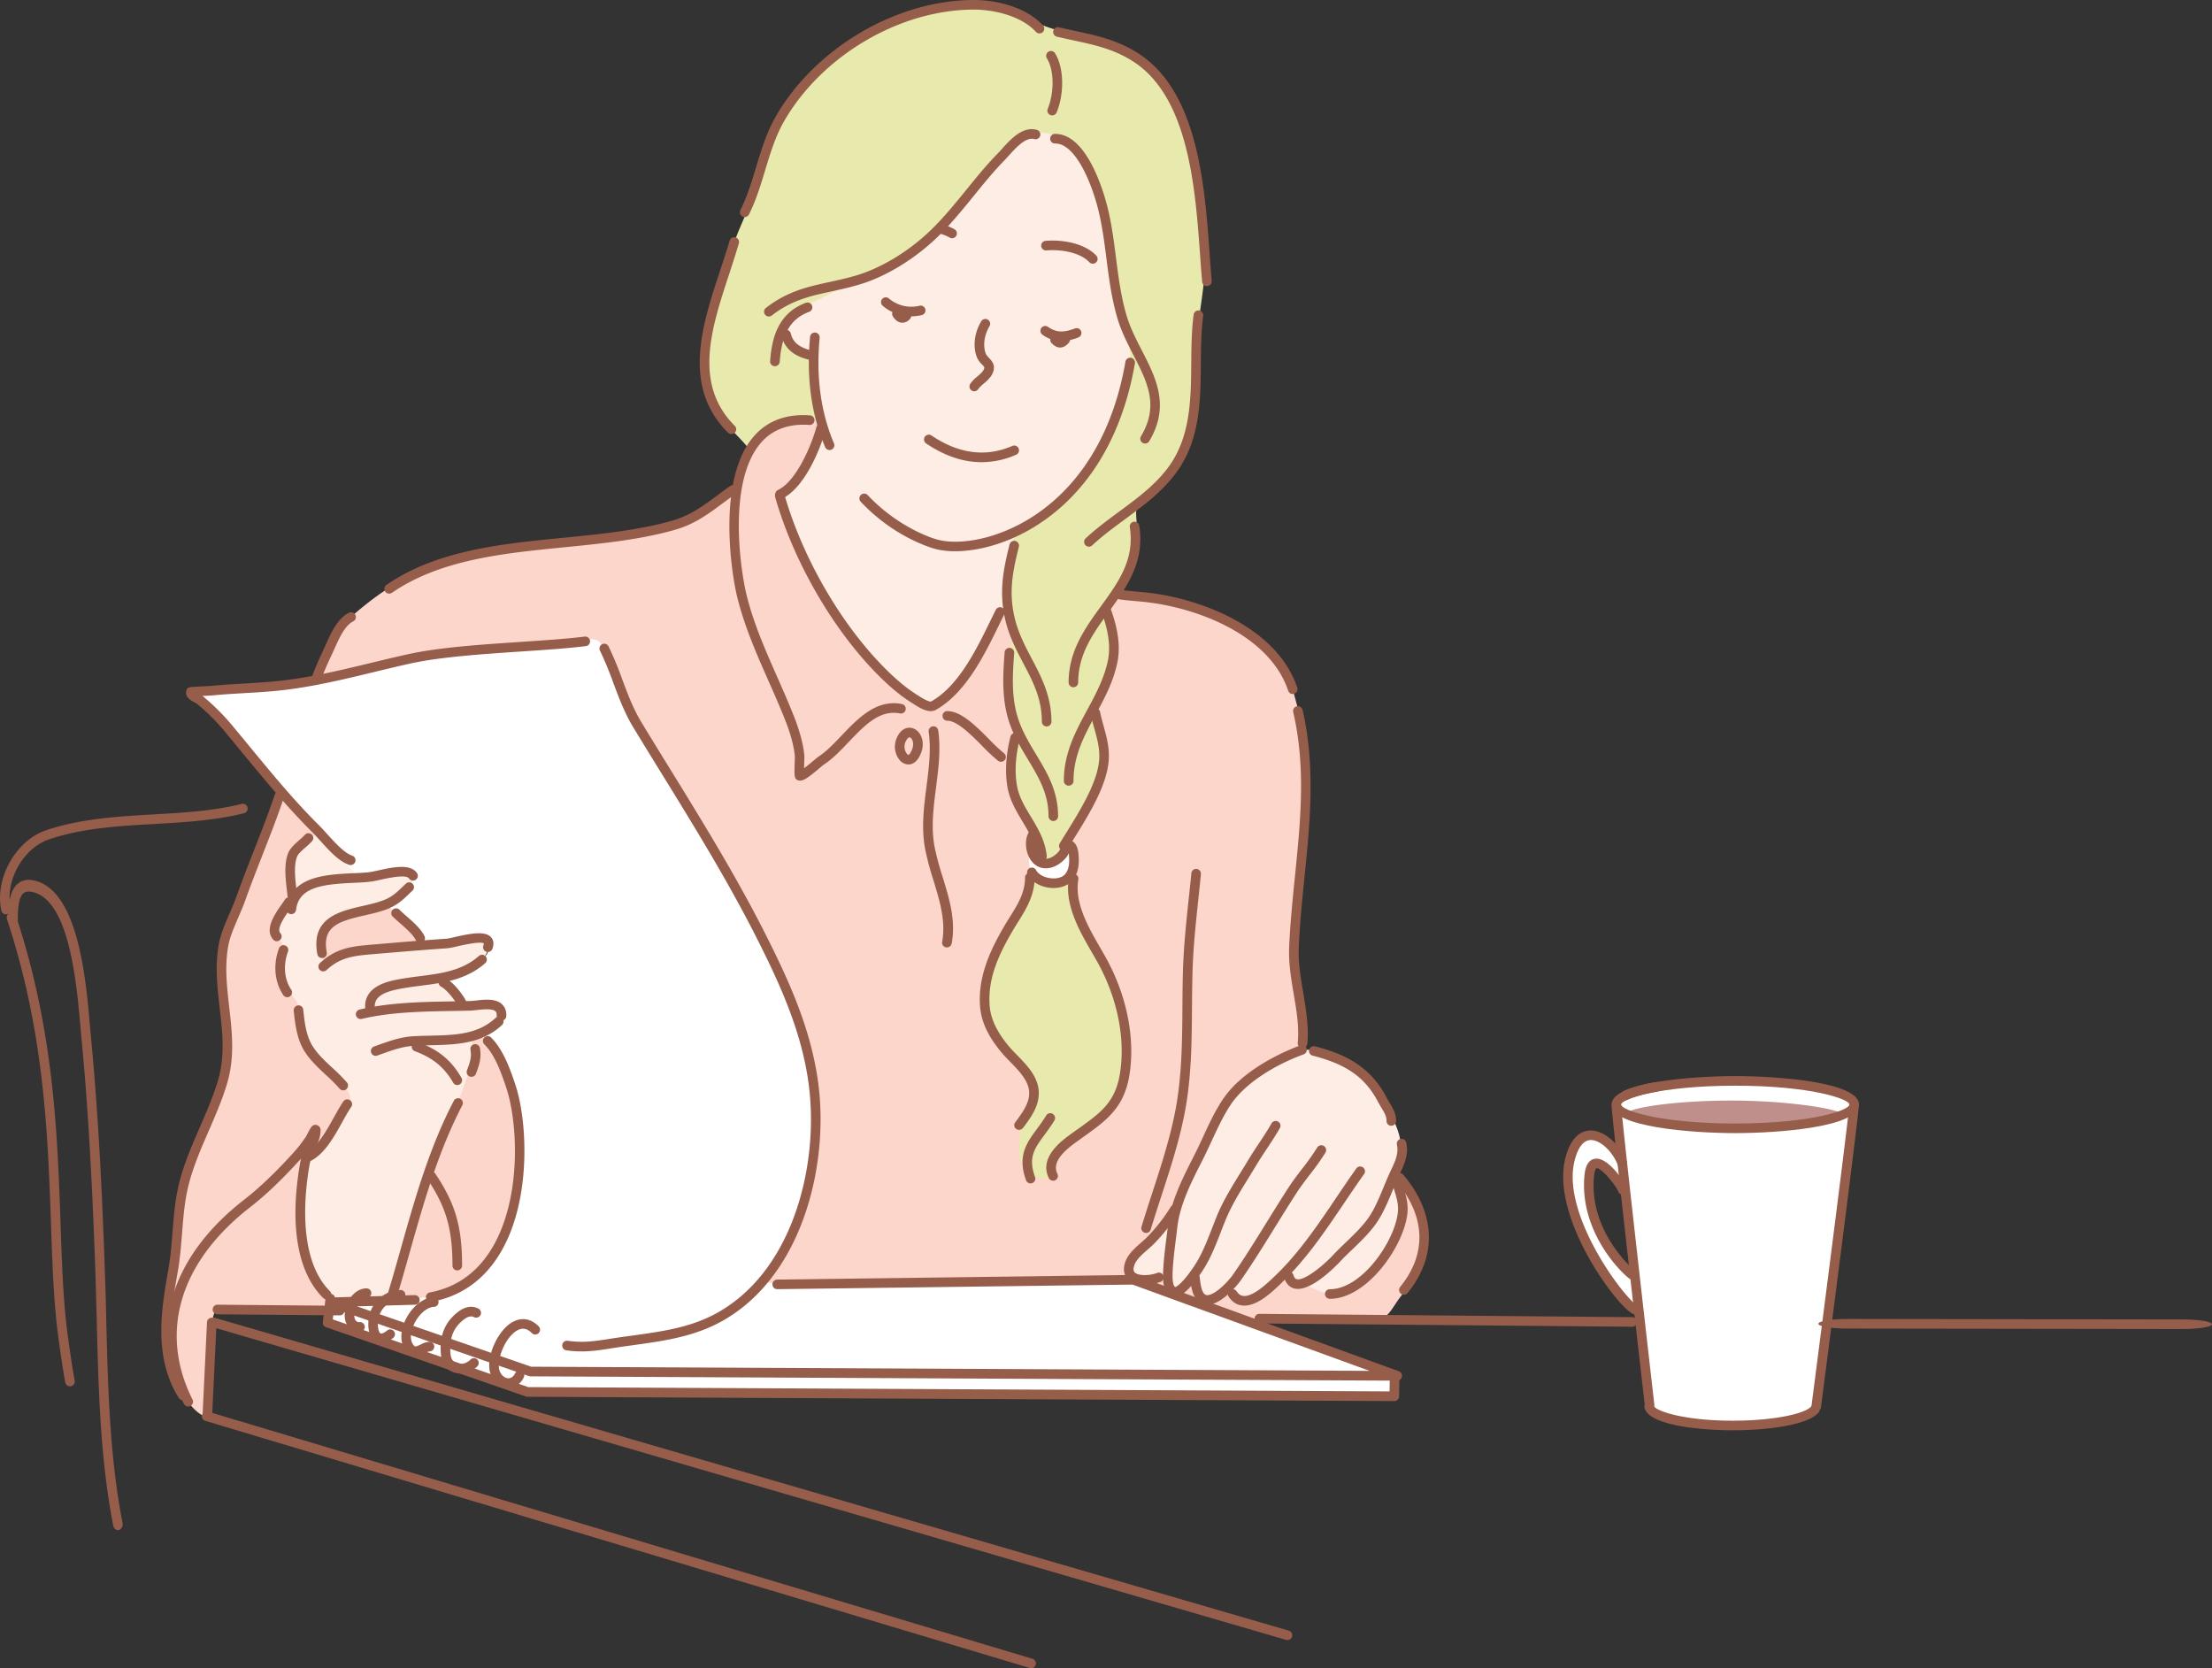 <svg xmlns="http://www.w3.org/2000/svg" viewBox="0 0 1597.22 1204.43"><rect x="0" y="0" width="1597.22" height="1204.43" fill="#333333" stroke="none"/><defs><style>.cls-1{fill:#feede5;}.cls-1,.cls-2,.cls-3,.cls-4,.cls-5{fill-rule:evenodd;}.cls-2{fill:#e7eaac;}.cls-3{fill:#fff;}.cls-4{fill:#fcd5cb;}.cls-5{fill:#bf8f8b;}.cls-6{fill:#965d4b;}</style></defs><title>Asset 2</title><g id="Layer_2" data-name="Layer 2"><g id="_Layer_" data-name="&lt;Layer&gt;"><path class="cls-1" d="M562.5,235.27c0-82.08,129.35-153.4,182.44-153.4s77.25,86.39,77.25,168.46c0,38-27.38,95.88-66.26,150.61-40.18,56.56-57.25,113.45-85.76,113.45-33.87,0-91.61-69.76-112.14-149.14-6.13-23.71,20.91-33.25,23.76-57.38C584.36,286.14,562.5,249.35,562.5,235.27Z"/><path class="cls-1" d="M238.53,938.15c-9.6-8.67-14.35-19.76-17.65-31s-5.87-20-4.46-34.59,1.64-30.13,4.93-35.54,11.53-10.13,14.6-15.54,9.64-14.11,12.47-21.65,3.06-11.51-3.06-18.59-17.65-16.48-21.88-22.12-5.5-15.35-7.16-22.49-6-14.43-9.27-20.6a37,37,0,0,1-4.58-19.87c.46-7.31.24-13.72-1.83-19s-2.88-9.14.06-13.68,8.72-9.44,8.72-15-.88-11.81-.47-20,1.26-12.54,6.24-17.61,10.46-13.13,13.77-10,16.63,15.68,19.73,18.67,10,13.95,17.31,12.52a167,167,0,0,1,21.64-2.93c5.77-.25,12.3,1.29,10.1,6.48a26.81,26.81,0,0,1-10,12.26c-4.33,2.78-12.56,7.42-20.08,8.88s-17.06,3.43-22.06,5.72S235,666.93,234,673s-1.85,10.83-.54,15.74,3.52,3.88,10.14,1.13,16.32-3.58,25.15-4.86,25.37-2.65,31.16-2.9,19.33-.94,26.06-1.91,14.22-1.85,19.49-2.28,8.56,1.69,7.09,6.9-4.24,9.7-11.16,13-16.88,7.74-20,8.29.35,4.25,3.32,7.2,4.11,11,9.09,11.37,18.17,0,21.43,0,7.43,1.81,6.87,6.65-3.74,8.33-8.79,11.37-11.79,7.21-11,11.12,3.25,4.53.18,13.36-7.83,23.94-14,34-20.35,47-23.67,59-13.11,46.45-15.72,56-2.16,18.74-7.35,21.5S243.23,942.4,238.53,938.15Z"/><path class="cls-1" d="M939.39,758.36c5.33-1.24,10.44.21,17.4,2.25s16.56,5.33,24.12,12.07,14.34,13.91,18.41,22.3,10.22,18.41,11.67,27.82,2.66,8.18-.41,16.35-1,13.91.2,19.84,5.53,11.26,1.43,21.28-14.52,30.28-20.65,37-21.69,17.19-29.66,17.6-20.66-2.46-25.57-5.74-4.3-13.49-9.61-9.19-10.85,13.3-17.59,16.76-13.92,4.3-16.79.61-3.67-7.56-9.19-3.89-11,7-14.74,3.28-5.12-9.09-5.83-12.17-5.46,1.68-8.25,4.61-7.14,4.47-9.09.55-3.5-8.81-6.3-7.54-13.71,3.07-16.79,1.82-7.84-3.36-7.12-8.11,4.05-10.08,8.81-14.41,15.53-12.73,18.32-18.61S852.52,863.41,855,857.4s13.72-27.54,18.07-37.49,10.63-22.66,17.18-30.36S905.53,775.7,916,769.7,934.09,759.59,939.39,758.36Z"/><path class="cls-2" d="M539.32,322.19c-13.19-15.64-29.52-24.62-31.51-58.59-1.35-23.27,8.56-41.72,15.67-68.62,7.41-27.94,19.61-45.73,25.3-69.8,7.45-31.42,16.36-46.1,30.66-63S619,26.19,642.56,16,696.3,1,713.17,3.58s31.33,13.23,51,18.37,56.58,13.41,69.36,29.77,24.5,38.67,28.59,63.19c2.3,13.8,8.42,46.64,8.32,71-.06,19-5.39,44-5.83,55.43-.6,14.75.25,36.86-2.48,55.55-2.08,14.35-6.2,27.1-11.32,35.55-8.42,13.92-16.42,20.2-28.12,30.77-4.94,4.46-.15,16-2.33,24.4-1.95,7.52-2.2,15.69-5.21,22.12-4.71,10.13-12.37,18.19-14.93,29.48-1.22,5.48,4.71,22.51,4,35.44-1,17.38-14.06,28-13.1,39.46,1.09,13.18,11.6,29,3.82,47.58-11.11,26.52-26.69,41.47-22.42,49.52,5,9.41,3.59,13.57,1.88,19.47-2.58,8.92.78,21.38,4,30.86,2.39,7,18.25,32.46,21.9,39.67,7.79,15.31,14.23,40.42,13.17,64-1,22.56-3.56,29.51-22.49,44.83C778.5,820.22,758.63,832.3,760,840.2c2.25,13.08-9.7,17.72-20.43,5-7.87-9.29-5.64-20.5-3.35-29.07,2.35-8.89,9.31-12.71,9.79-25.79s-5.44-16.42-8.82-20.81c-6.42-8.4-19.51-12-25.4-36.11-3.89-16-.47-26.71,5-40.56,6.45-16.34,20.91-37.3,23.65-43.81,5.07-12,6.7-19.08,7.36-29.42.73-11.32-5.72-26.48-11-35.61-6.84-11.93-9.21-28.85-7.36-39.09s6.26-14,5-17.16c-4.74-11.79-6-18.11-7-27.62-1.63-15.47,1.47-30.61,1-49.38-.26-8.87-2.89-15.85-2.23-24.55,2-27.1,4.08-38.19,10.22-43.3s15.58-4,37.43-29.09c24.18-27.74,37.75-62.22,41.32-84.2S812.14,246.2,807,217s-7.86-55.81-11.9-71.52S786.53,118.9,780,110.26c-8.56-11.31-29-19.44-41.43-11-22,14.83-20.89,20.73-41.84,44.25s-40.67,46-65.77,54.82c-24.95,8.72-32.49,15-42.37,19s-19.85,14.07-23,18.46c-2.86,4.05,1.5,9.49,6.62,13.52,10.7,8.4,15.8.45,15.3,16.81s9.63,37.48,2.13,36.71-18.19-.11-30.55,5.17C549.19,312.15,542.4,325.82,539.32,322.19Z"/><path class="cls-3" d="M743.67,631.94c-1.91-2.32-3.21-4.38-3.21-12.23s1-14.57,3.65-16.61,3.65,2.48,4.52,5.38,1.73,13,4.65,13.57,6.11,1.88,10.93-2.34,6.56-11.51,8.3-8.31,3.21,10.05,2.63,14.12,0,8.47-5,10.22a25.35,25.35,0,0,1-15.44.28C749.21,634.56,745.56,634.28,743.67,631.94Z"/><path class="cls-4" d="M148,1022.85c-9-4.1-16.65-14.7-21.64-31.35s-7.21-27.44-6.08-43,5.53-32.15,5.8-42.43a276.56,276.56,0,0,1,2.79-34.39c2-13,4.43-21.36,8.88-33.56s13.84-33,18.25-44.7,7.37-16.94,7.4-28,1.22-20.42-1.1-35.49A178.83,178.83,0,0,1,160,692.7c.55-9.89,1.05-13.36,5.66-25s14.71-38.5,20-51.62,10.81-27.92,13.69-36.42,3.28-8.52,7.16-3.23,14.1,14.05,18.64,19.89,5.49,5.34-.87,8.31S209.56,615.37,209.55,622s1.35,17.59,1,23.45-4.35,10-8,16.18-5.83,11.39-2.25,15.5,5.29,5.15,4,11.1-2.8,13.93-.45,19.95S214,721,215.22,725.68s1.57,13.33,3.21,20.44,6.83,15.9,12.13,21.26,14.55,10,17.62,15.34,6.68,9.67,3.52,14.77-7.62,14.42-15.84,25.24-12.7,7-14.44,13.93-4.75,33.71-4.11,41.93,1.08,28.76,6.05,37.62,13.19,16.66,15.35,22.06,2.17,7.12-3.66,7.57-69.19-1.09-75.24-.23-6.06,3.25-6.72,14S150.55,1024,148,1022.85Z"/><path class="cls-4" d="M282.53,935.86c3.42-8.18,15-53,19.33-66s10.71-34.12,16.17-45.72,8.19-18.66,11.82-26.63,5.46-15,9.1-24.12,2.12-20.89,1.45-23.52,4-2.48,6.47-3.82,3.12.29,5.88,4,13.48,22,16.09,32.87,5.8,24.47,6.08,37.83-.24,35.22-4.06,47.46-7.41,28.08-13.56,36.29S342.53,922.15,335,926.67a85.05,85.05,0,0,1-21.28,9.13c-6.86,1.91-18.44,2.6-22.7,2.42S279.11,944,282.53,935.86Z"/><path class="cls-4" d="M233.22,692.52a34.7,34.7,0,0,1-1.25-13.3c.63-5.88,1.76-9.64,6.9-13.66s13.55-5.79,20.45-8.17,18.69-7.14,21.58-4.87a92.25,92.25,0,0,1,11.54,10.91c4.39,4.87,11,12.9,12.67,16.67s-1.88,2-9.28,2.63S271,685,262.2,686s-18.06,3-21.7,6.15S234,695.15,233.22,692.52Z"/><path class="cls-4" d="M229.32,487.61c3.06-6.56,8.52-23.95,14.32-32s27.49-25.5,38.07-31.58,21.8-12,35.26-16.55,32-9.34,47-11.11,55.4-4.08,70.28-6.95,40.46-5.72,49.59-9.16,11.64-4.12,21.79-10.55,15.91-8.66,20.25-13.8,6.88-9.41,8.6-15.26,6.62-16.71,11-22.44,7.44-9.8,18.14-12.56a86.77,86.77,0,0,1,21.84-3c5.57-.24,8.92,2.38,7.11,7.07s-7.41,21.22-12,28.1-11,15.35-14.47,17.39-3.34,4.23-.8,11.29,12,31.66,15.91,39.55,23.14,39.58,28.92,47.33,22.3,28.47,28.18,34,18.54,16.61,26.05,19.79,13.56,1.11,19.24-4.82a152.79,152.79,0,0,0,17.14-21.13c5.52-8.33,14.75-26.6,18.58-33.83s6.78-12,7.39-7.2,4.77,15.5,4.53,19.2-2.19,11-2.85,17.56-2.21,15.74-.41,25.92,4,20,5.71,24.56-2.14,4.83-2.92,11.76-2.72,18.65-1.14,26.52S736,583.19,739,588s7.12,11.26,7,15.72-2.95,5.43-3,10.6-.14,11.81,1.54,15,1.06,4.66-1.54,11.66-13.51,27.65-17.4,34.15-11.72,23.43-12.37,29.29-4.7,17.08-2,27.29a63.2,63.2,0,0,0,14.93,26.77c6.55,6.74,12,11.29,16,17.12s6.34,12.14,3.58,18.79-5.52,13.88-7.51,17.86-3.62,20.17-1.14,25.56,1.62,7,7.93,10.4,11.34,3.34,13,1.05-.84-7.1,1.72-11.45,10.76-12.45,16.18-16.71,19.77-12.9,24.62-19.2A60.11,60.11,0,0,0,812,777.62c2-9.85,2.73-24.89.75-35.3s-3.6-19.59-7.71-28.19-17-31.46-21.12-40.67-8.58-16.2-9.24-26-.17-11.23-.06-19.43.32-14.41-1.83-17.33-1.5-4.23,1.08-8.89,9.56-12.67,13.39-21.92,9.84-17.11,9.66-27.18-2.63-20.5-4.14-27.45-3.11-11.17-2-15.29,9.32-17.38,10.65-24.31,3.62-11.27,2.77-19a136.36,136.36,0,0,0-3.66-19.34c-1.62-6.55,0-11.43,3.45-15.93s1.68-1.3,8.39-1.68,20.3,1,37.46,5.9,37.57,11,47.46,18.14,29.91,28.35,32.29,32.76,6.24,20.62,8.37,27.72,4.89,28.26,5.49,42.5-1.24,42-2.23,55.45-5.27,53-5.8,57.86-1.88,16.18-.33,26.5,2.59,17.71,3.94,28.83,2.41,21.83,1.81,27.17-2.44,5.1-7.86,7.37-22.87,11.78-28.47,16-18.61,17.12-21.81,22.42-10.6,24.13-16.59,35.53-11.35,25.91-16,34.94-4.86,9.73-11.67,17.25-12.32,12.2-16.72,17.09-8.3,8.08-7,12.78,2,7.45,8,7.42,11.39.77,14.88-.83,4.36-1.62,4.92,2,1.51,7.39,5,7.31,6.21-1.26,9.82-5,4.45-2.23,5.55,1.19,1.19,8.74,5.46,8.88,8.57,2.18,12.72-1.73,6.47-4.51,8.18-1.91,4.25,6.59,8.08,6.31,6.73-.57,14-6.5,12.59-11.08,15.13-13.3,2.07-.38,4.2,2.78,5.13,3.72,10.88,5.1,12.49,6.44,17.68,5.85,11.93-1.07,17.33-4.24,16.38-14.09,21.48-21.11,14.37-23.34,14.77-30-2-19-4.11-23.16-1.56-7.72,2.56-3.55,12.17,16.14,13.69,21.19,4,13.59,3.59,20.65-2.24,12.95-6.07,22.27-5.68,13.43-11.28,20.84S1002.6,951,996.92,951.9s-79.58-.11-85.1.68-2.54,5.16-14.24.09-54.92-19.45-66.38-23.44-13.06-4.68-20.4-4.72-163,1.57-191.3,2.22-61.36,1-68.45,2-1.25-2.59,6.81-13.47,18-30,21.5-43.61,8.73-37.9,9.15-51,.08-36.29-3-51.32-11.6-42.38-19.33-59.16-29.63-59-39.32-77-29.88-49.57-36-59.73-27.1-42.17-31.93-51.3-11.1-26.17-15.25-36.05S431,462.69,425,462.69s-17.66,2.92-32.85,3.51-47.11,3.42-60.94,4.43a254.46,254.46,0,0,0-40,5.92c-13.18,3.09-30,6.37-39.39,9.19S226.27,494.15,229.32,487.61Z"/><path class="cls-3" d="M239.2,939c5.48.17,63.77-1,70.52-2.68s23-8.57,31-14.08,13.85-11.24,20.88-24.81,12-30.5,12.81-43.89,2.62-36.1-1-52.37-8-28.25-12.1-35.31-11.88-16.35-14.08-18.25.88-1.65,4.58-4.07,11-4.15,9.81-9.83-5.33-9.91-12.51-8.82-11.81,3.69-15.65-1-10.35-13.22-13.7-15.66,2.46-2.51,6.36-3.72,18-6.9,20.56-10.33,6.57-4.71,5.44-9.24-1.85-9.44-8.5-7.9-20.92,4.5-27.1,4.45-10.44,1.37-12.57-2.34-20.64-22.92-23.94-25,2.61-3.26,6.5-5S296.8,639.6,297.4,636s.78-6.12-4.65-6.16S273.84,632,268,632.62s-7.89,1.5-11.95-2.42-16.61-17.69-22.33-24.06-24.42-26.32-32.82-36.35-24.21-29.68-29-35.71S156.42,516,151,511.45s-14.24-11.2-10.44-11.5,18.72-1.83,28.45-2.26,45.09-4.37,56.33-6.08,27.47-7.25,43.46-10.44,33.65-6.75,46.67-8.93,30.55-2.12,46.12-3.81,28.49-1.91,42.23-3.43,16.67-3.33,20.66-3.42,8.82-1.26,13.4,9.71,11.41,33.08,17.08,43.24,24.07,39,30.87,50.28,31.71,52.3,41.56,70.38,23.3,41.2,32.43,60.87,17.34,38.14,20.41,51.14,8.47,35.88,9.13,48.5A226.13,226.13,0,0,1,588,833.92c-1.48,11.47-4.61,28-11.32,43.44s-20,40.69-23.29,45.11,3.78,3.78,8.21,4.11,253.15-4,253.15-4,11.92,4.43,20.42,7.64,162.43,58.24,168.06,61.06,6,17.71-2.58,17.66-277-1.83-296.45-2.34-275.88-.84-279.94-1-38.37,1.47-45.76-.69c-9-2.64-142.7-49-142.7-49S238.08,938.9,239.2,939Z"/><path class="cls-3" d="M1179.22,909.3c-2.3-15.13-4.27-32.94-5.9-48.9,0,0-12.48-20.35-19.82-20.58-5.49-.15-8.06,14.5-4.75,29,.49,2.08,7,28,25.09,47.75,1,1.09,4.09,2.57,5.22,5.69,3.76,10.35,5.19,28.51,0,23.41-9.47-9.29-26.38-32.4-30.39-40.06-16.92-32.48-17.22-54.61-17.28-56.08-1.1-24.18,13.82-30.23,18.6-30.17,6.93.09,20.61,13.33,20.61,13.33-.64-6.57-1.12-11.64-1.45-14.36-1.31-10.73-5.18-17.54-1.13-22,12.17-13.23,59.72-16,83.32-16,16.42,0,71.83,2,84.75,14.16,6.08,5.76,1.78,8.8,1.13,19.73s-8.18,66-12.73,100.58c-3.4,25.95-4.36,41.74-7.31,62.06-3.43,23.67-6.5,40.21-8.58,42.12-9.29,8.49-42.15,10.78-56.26,10.78-20.1,0-58.69-5.71-60.29-14.06C1188.74,998.4,1185,947.56,1179.22,909.3Z"/><path class="cls-5" d="M1175.64,803.48c0-3.25,31.88-8.88,74.47-8.88s79.55,6.52,79.55,9.76-35.19,10.86-77.77,10.86S1175.64,806.72,1175.64,803.48Z"/><path class="cls-6" d="M689.62,398A58.27,58.27,0,0,1,676,396.52c-1.19-.3-29.51-7.56-54.62-34.41a3.47,3.47,0,0,1,5.07-4.73c19,20.29,41.8,30.07,51.22,32.41,15.23,3.78,42.4-.08,68.65-17.2,24.15-15.75,55.28-47.88,66.33-111.43a3.47,3.47,0,1,1,6.84,1.19c-11.5,66-44.07,99.54-69.39,116C728.66,392.38,706.38,398,689.62,398Z"/><path class="cls-6" d="M599,324.93a3.49,3.49,0,0,1-3.19-2.12c-10-23.44-13.64-50.21-10.88-79.58a3.42,3.42,0,0,1,3.76-3.12,3.49,3.49,0,0,1,3.14,3.76c-2.65,28.22.84,53.85,10.35,76.25a3.44,3.44,0,0,1-1.83,4.53A3.37,3.37,0,0,1,599,324.93Z"/><path class="cls-6" d="M585.62,260a2.8,2.8,0,0,1-.82-.11c-7.46-1.77-17.74-5.54-20.57-17.66a3.47,3.47,0,0,1,6.75-1.57c1.53,6.56,6.14,10.29,15.42,12.5a3.47,3.47,0,0,1-.78,6.84Z"/><path class="cls-6" d="M703.48,282.52a3.5,3.5,0,0,1-1.76-.51,3.44,3.44,0,0,1-1.19-4.75,23.19,23.19,0,0,1,5-5.28c2.63-2.26,5.33-4.6,5.24-6.84a16.31,16.31,0,0,0-1.89-2.21,15.72,15.72,0,0,1-3.35-4.63c-3.21-7.81-2.07-17.89,3-26.33a3.46,3.46,0,0,1,5.94,3.56c-3.88,6.5-4.88,14.41-2.53,20.15a12.41,12.41,0,0,0,2,2.53c1.68,1.8,3.59,3.84,3.73,6.59.26,5.62-4.09,9.39-7.62,12.42a20.48,20.48,0,0,0-3.63,3.6A3.45,3.45,0,0,1,703.48,282.52Z"/><path class="cls-6" d="M687.47,172a3.48,3.48,0,0,1-1.7-.44,31.53,31.53,0,0,0-6.22-2.63,3.47,3.47,0,0,1,2.06-6.62,40.34,40.34,0,0,1,7.56,3.2,3.47,3.47,0,0,1-1.7,6.49Z"/><path class="cls-6" d="M789.1,190.4a3.42,3.42,0,0,1-2.54-1.1c-6.65-7.13-20.7-9.4-31-8.5a3.46,3.46,0,1,1-.6-6.9c12.28-1.08,28.39,1.79,36.65,10.69a3.45,3.45,0,0,1-2.52,5.81Z"/><path class="cls-6" d="M708.75,333.7c-13.24,0-26.57-4.49-39.86-13.43a3.47,3.47,0,1,1,3.87-5.75c19.58,13.19,39.18,15.71,58.21,7.45a3.46,3.46,0,1,1,2.76,6.35A62.29,62.29,0,0,1,708.75,333.7Z"/><path class="cls-6" d="M759.74,83.33a3.51,3.51,0,0,1-1.35-.28,3.46,3.46,0,0,1-1.83-4.54c4.25-10.08,5.22-26.87-.64-36.41a3.46,3.46,0,1,1,5.9-3.63C768.94,50,768,69.28,762.94,81.21A3.48,3.48,0,0,1,759.74,83.33Z"/><path class="cls-6" d="M871.48,206.59a3.46,3.46,0,0,1-3.44-3.17c-.54-5.9-1-12.25-1.46-18.91-3.44-48-8.14-113.63-47.69-139.69-14.08-9.29-28.6-12.41-43.94-15.71-3.87-.84-7.8-1.68-11.82-2.64a3.47,3.47,0,0,1-2.57-4.17,3.43,3.43,0,0,1,4.16-2.57c4,.94,7.87,1.78,11.68,2.6,16,3.45,31.14,6.7,46.32,16.7C865.12,67,870,134.61,873.49,184c.47,6.63.91,13,1.44,18.79a3.48,3.48,0,0,1-3.14,3.77Z"/><path class="cls-6" d="M559.56,264.4a1.1,1.1,0,0,1-.27,0,3.44,3.44,0,0,1-3.2-3.69c1.14-15.58,5.13-34.44,25.83-42.09a3.46,3.46,0,0,1,2.38,6.5c-13.42,5-19.79,15.76-21.29,36.09A3.49,3.49,0,0,1,559.56,264.4Z"/><path class="cls-6" d="M786.28,394.7a3.46,3.46,0,0,1-2.37-6c7.62-7.09,16-13.27,24.1-19.26,12.61-9.28,24.49-18.05,34-30,17.65-22.22,17.9-50,18.15-76.94.1-11.77.21-24,1.76-35.52a3.47,3.47,0,0,1,6.87.93c-1.5,11.13-1.6,23.09-1.69,34.66-.26,28.07-.52,57.09-19.67,81.18-10.08,12.69-22.89,22.14-35.29,31.28-8,5.87-16.18,11.94-23.51,18.74A3.39,3.39,0,0,1,786.28,394.7Z"/><path class="cls-6" d="M657.91,228.4a31.67,31.67,0,0,1-20.51-7.61,3.46,3.46,0,1,1,4.44-5.31A24.94,24.94,0,0,0,664,220.74a3.47,3.47,0,0,1,1.58,6.76A33.62,33.62,0,0,1,657.91,228.4Z"/><path class="cls-6" d="M766.39,246.24a23.06,23.06,0,0,1-13.65-4.58,3.46,3.46,0,1,1,4-5.66c6.49,4.58,12,3.89,19.47,1.15a3.46,3.46,0,1,1,2.41,6.49A35.21,35.21,0,0,1,766.39,246.24Z"/><path class="cls-6" d="M651.61,233h-.48c-1.72-.13-4.23-1-6.52-4.74a3.47,3.47,0,0,1,5.91-3.62,5.45,5.45,0,0,0,1.09,1.35,3.35,3.35,0,0,1,.34-.41,3.47,3.47,0,0,1,5.32,4.45A7.29,7.29,0,0,1,651.61,233Z"/><path class="cls-6" d="M765.53,250.93c-2.15,0-4.2-1.06-6.23-3.25a3.45,3.45,0,1,1,5.05-4.71,5.1,5.1,0,0,0,1.22,1c0-.09.42-.35,1-1.05a3.45,3.45,0,1,1,5.29,4.44c-1.93,2.33-4,3.49-6.17,3.54Z"/><path class="cls-6" d="M563.22,360.36a3.46,3.46,0,0,1-1.47-6.59c12.7-6,23.55-30.35,27.72-45.26a3.47,3.47,0,1,1,6.68,1.87C592,325.29,580.63,352.55,564.7,360A3.49,3.49,0,0,1,563.22,360.36Z"/><path class="cls-6" d="M672,513.42c-4.16,0-8.56-2.76-11.47-4.6l-.78-.5c-8.66-5.31-16.27-11.51-25.42-20.66-32.66-32.65-61.27-82-74.63-128.84a3.46,3.46,0,0,1,6.65-1.9c13.08,45.74,41,94,72.89,125.84,8.75,8.75,16,14.65,24.13,19.67l.86.54c5.92,3.73,7.72,3.73,8.28,3.42,19.72-11.25,32.39-37.21,42.56-58.08,1.34-2.71,2.62-5.34,3.88-7.85a3.46,3.46,0,1,1,6.19,3.08c-1.26,2.51-2.51,5.12-3.83,7.81-10.6,21.72-23.8,48.74-45.36,61.07A8,8,0,0,1,672,513.42Z"/><path class="cls-6" d="M577.73,563.62a4.24,4.24,0,0,1-1.38-.22c-3-1-2.9-2.73-2.4-16.28l0-.86c-.53-7.39-3.51-17.33-6.12-24.09-4-10.3-8.53-20.67-13-30.68-8.4-19.09-17.12-38.84-22.31-59.6-5.13-20.54-14.12-86,11.18-116.13,9.84-11.76,23.68-17.09,41.18-15.87a3.46,3.46,0,1,1-.47,6.91c-15.15-1.06-27.07,3.44-35.41,13.41-23.45,28-14.67,90.34-9.76,110,5,20.18,13.63,39.65,21.93,58.47,4.45,10.1,9.06,20.54,13.09,31,1.34,3.51,5.79,15.77,6.56,26.34,0,.08,0,.57,0,1.37-.12,3.21-.19,5.58-.22,7.29,2.49-1.84,5.55-4.43,7.05-5.69s2.89-2.4,3.42-2.75c5.57-3.58,10.94-9.21,16.59-15.15,11.83-12.4,25.22-26.45,43.57-22.77a3.46,3.46,0,1,1-1.35,6.79c-14.67-2.93-25.59,8.59-37.2,20.75-5.7,6-11.6,12.18-17.87,16.21-.44.3-1.41,1.15-2.7,2.22C584.33,560.9,580.58,563.62,577.73,563.62Z"/><path class="cls-6" d="M722.8,550a3.4,3.4,0,0,1-2.1-.7,125.65,125.65,0,0,1-11.39-10.63c-8.09-8.17-18.17-18.31-25.28-18.31a3.47,3.47,0,0,1,0-6.94c10,0,20.74,10.83,30.21,20.36a113.88,113.88,0,0,0,10.66,10,3.45,3.45,0,0,1-2.1,6.21Z"/><path class="cls-6" d="M281,428.6a3.54,3.54,0,0,1-2.87-1.5,3.49,3.49,0,0,1,.92-4.82c36.38-25,82.76-29.59,127.61-34,26.72-2.63,54.35-5.36,79-12.45,12.81-3.7,22.06-10.57,31.84-17.84,3.21-2.39,6.47-4.82,9.92-7.18a3.46,3.46,0,0,1,3.92,5.7c-3.39,2.32-6.55,4.69-9.69,7-10.32,7.67-20,14.91-34.06,18.94-25.25,7.27-53.21,10-80.23,12.7C363.38,399.5,317.9,404,283,428A3.47,3.47,0,0,1,281,428.6Z"/><path class="cls-6" d="M933.46,501.08a3.43,3.43,0,0,1-3.29-2.35c-12.77-38.3-60.69-58.09-97.85-63.38-4-.59-8-1-12.32-1.35-3.77-.35-7.57-.7-11.3-1.18a3.46,3.46,0,0,1,.89-6.87c3.66.47,7.36.82,11,1.15,4.2.39,8.54.78,12.7,1.38,39.11,5.58,89.65,26.76,103.42,68a3.45,3.45,0,0,1-3.28,4.55Z"/><path class="cls-6" d="M826.83,320.24a3.44,3.44,0,0,1-1.79-.5,3.48,3.48,0,0,1-1.19-4.75c13.3-22.17,4.61-39.09-5.46-58.7-4.23-8.27-8.66-16.84-11.44-26.15-4.27-14.24-6.15-28.95-8-43.19-1.69-13.37-3.46-27.21-7.21-40.35-6-20.79-16.9-43-29.79-43a3.47,3.47,0,1,1,0-6.93c20.51,0,32.32,33.59,36.44,48.05,3.9,13.64,5.71,27.73,7.43,41.36,1.79,14,3.64,28.39,7.75,42.08,2.61,8.7,6.87,17,11,25,10.08,19.64,20.51,39.94,5.23,65.41A3.49,3.49,0,0,1,826.83,320.24Z"/><path class="cls-6" d="M537.73,156.72a3.48,3.48,0,0,1-3.11-5c4.86-9.71,8.13-20.48,11.28-30.91,3.77-12.45,7.67-25.31,14.35-36.89C588.75,34.5,647.52,0,703.22,0,719,0,740.39,4.75,752.9,18.1a3.46,3.46,0,1,1-5,4.75c-11-11.75-30.94-15.92-44.64-15.92-53.34,0-109.64,33.07-137,80.43-6.29,10.88-10.07,23.36-13.72,35.44-3.25,10.7-6.59,21.76-11.71,32A3.49,3.49,0,0,1,537.73,156.72Z"/><path class="cls-6" d="M528.06,313.34a3.45,3.45,0,0,1-2.44-1c-33.28-33.27-18.66-77.53-5.77-116.6,2.52-7.68,4.93-14.94,7-22a3.46,3.46,0,1,1,6.65,1.92c-2.07,7.23-4.49,14.55-7,22.3-12.85,39-26.14,79.28,4.09,109.52a3.47,3.47,0,0,1-2.45,5.92Z"/><path class="cls-6" d="M775.08,496.19a3.46,3.46,0,0,1-3.46-3.47c0-22.85,12-39.34,23.53-55.27,12.45-17.19,24.24-33.44,20.67-56.68a3.46,3.46,0,1,1,6.84-1c4,26.06-9.16,44.22-21.91,61.79-11.43,15.74-22.22,30.62-22.22,51.21A3.45,3.45,0,0,1,775.08,496.19Z"/><path class="cls-6" d="M755.76,524.48a3.47,3.47,0,0,1-3.47-3.47c0-16.69-6.49-29-13.37-42.07-4.86-9.24-9.88-18.79-12.74-30.23-5.14-20.56-1.8-37.3,2.77-55.5a3.46,3.46,0,1,1,6.71,1.68c-4.49,17.89-7.53,33.1-2.77,52.14,2.67,10.63,7.5,19.8,12.18,28.68,6.95,13.23,14.14,26.91,14.14,45.3A3.45,3.45,0,0,1,755.76,524.48Z"/><path class="cls-6" d="M771.63,567.25a3.46,3.46,0,0,1-3.46-3.46c0-20,8.51-35.79,16.75-51C791,501.57,797.26,490,800,476.84c2-9.77.53-21-4.71-35.38a3.47,3.47,0,0,1,6.53-2.37c3.58,9.83,8,24.59,5,39.16-2.92,14.14-9.44,26.19-15.74,37.82-8.18,15.13-15.93,29.43-15.93,47.72A3.45,3.45,0,0,1,771.63,567.25Z"/><path class="cls-6" d="M760.59,592.78a3.47,3.47,0,0,1-3.47-3.46c0-16.29-7.2-28.21-14.78-40.84-4.52-7.46-9.19-15.19-12.6-24.18-6.85-18.09-5.53-36.75-4.34-53.22a3.46,3.46,0,1,1,6.9.49c-1.18,16.52-2.38,33.62,3.92,50.29,3.2,8.39,7.69,15.85,12,23,7.77,12.88,15.8,26.17,15.8,44.41A3.47,3.47,0,0,1,760.59,592.78Z"/><path class="cls-6" d="M768.18,614.17a3.35,3.35,0,0,1-1.79-.5,3.48,3.48,0,0,1-1.19-4.75c1.53-2.54,3.21-5.25,5-8.09,10.07-16.27,22.64-36.52,23.53-53.1.38-7.57-1.47-14.26-3.42-21.33-1-3.49-2-7.08-2.72-10.93a3.45,3.45,0,1,1,6.77-1.34c.71,3.57,1.69,7,2.61,10.42,2,7.3,4.13,14.85,3.66,23.54-1,18.37-14,39.44-24.56,56.39-1.73,2.8-3.39,5.49-4.91,8A3.41,3.41,0,0,1,768.18,614.17Z"/><path class="cls-6" d="M752.31,621.76a3.48,3.48,0,0,1-3.45-3.12c-1-9.55-5.6-17.28-10.51-25.46-4.51-7.52-9.18-15.29-10.85-24.66-1.93-10.94-1.22-23.27,2.13-36.63a3.46,3.46,0,1,1,6.71,1.68c-3.1,12.42-3.78,23.77-2,33.76,1.43,8.08,5.57,15,10,22.29,5.09,8.46,10.37,17.23,11.48,28.33a3.46,3.46,0,0,1-3.1,3.78A1.46,1.46,0,0,1,752.31,621.76Z"/><path class="cls-6" d="M760.81,641.14c-.76,0-1.51,0-2.26-.1-7.46-.68-14-4.47-16.59-9.7a3.46,3.46,0,0,1,6.19-3.09c1.51,3,6,5.43,11,5.89,4.54.42,8.37-.84,10.23-3.35,3-3.95,2.85-9.53,2.41-13.95,0-.25-.07-.5-.1-.76a11.49,11.49,0,0,1-1.44,2.58c-4,5-10.94,9.69-18.38,7.84-3.88-1-7.09-3.86-9.06-8.16-2.52-5.42-2.65-12.14-.38-16.71a3.47,3.47,0,0,1,6.21,3.11c-1.33,2.65-1.13,7.25.47,10.72.63,1.35,2,3.73,4.42,4.33,4.3,1.05,8.77-2.27,11.33-5.46.15-.25.56-1.19.84-1.82,1-2.42,2.11-4.89,4.6-5.52a5.56,5.56,0,0,1,4.64.83c2.73,1.93,3.51,6,3.75,8.33.56,5.67.66,12.94-3.77,18.8C772,638.9,766.81,641.14,760.81,641.14Z"/><path class="cls-6" d="M735.75,815.74a3.12,3.12,0,0,1-1.94-.64,3.26,3.26,0,0,1-.82-4.67c4.89-6.54,10.16-13.54,10.16-21.13,0-8.61-7-15.74-13.67-22.63-2.26-2.3-4.38-4.48-6.25-6.72-9.92-11.83-14.89-22.66-15.61-34.06-1.39-21.6,8-40.8,17.25-56.73,1.38-2.38,2.79-4.65,4.2-6.91,6-9.56,11.1-17.81,11.1-28.86a3.47,3.47,0,0,1,6.93,0c0,13-6.18,23-12.15,32.53-1.36,2.2-2.76,4.43-4.09,6.71-9.22,15.81-17.58,33.12-16.32,52.81.63,9.87,5.08,19.42,14,30.07,1.71,2,3.74,4.12,5.9,6.32,7.33,7.53,15.64,16,15.64,27.47,0,9.9-6,17.88-11.3,24.94A3.76,3.76,0,0,1,735.75,815.74Z"/><path class="cls-6" d="M760.43,852.47a3.42,3.42,0,0,1-3.1-1.92c-7.38-14.72,9.38-26.95,14.86-31,2.21-1.6,4.36-3.14,6.43-4.61,16.2-11.55,26.91-19.17,30.17-40.49,3.92-25.39-2.22-54.78-16.84-80.67l-3.18-5.52c-9.47-16.38-20.21-34.95-17-54.47a3.49,3.49,0,0,1,4-2.84,3.46,3.46,0,0,1,2.84,4c-2.84,17.06,7.23,34.48,16.14,49.87,1.09,1.9,2.16,3.76,3.19,5.58,15.37,27.21,21.83,58.23,17.69,85.14-3.73,24.2-16.65,33.4-33,45.06-2,1.46-4.18,3-6.35,4.57-11.95,8.73-16,15.82-12.77,22.29A3.44,3.44,0,0,1,762,852.1,3.35,3.35,0,0,1,760.43,852.47Z"/><path class="cls-6" d="M744.14,854.44a3.42,3.42,0,0,1-3.25-2.27c-6.45-17.7.5-27.13,7.88-37.12,2.22-3,4.55-6.18,6.7-9.75a3.47,3.47,0,0,1,5.95,3.56c-2.34,3.87-4.75,7.15-7.07,10.31-7.31,9.88-12.13,16.42-7,30.63a3.43,3.43,0,0,1-3.24,4.64Z"/><path class="cls-6" d="M827.55,890.2a3.15,3.15,0,0,1-1-.17,3.45,3.45,0,0,1-2.3-4.3c2.46-8.15,5.11-16.29,7.76-24.43,6.37-19.53,12.94-39.73,16.78-60,4.64-24.49,4.83-49.69,5-74,.06-8.78.13-17.57.38-26.39.54-17.59,2.38-35.08,4.17-52q1-9.17,1.92-18.44a3.42,3.42,0,0,1,3.76-3.11,3.48,3.48,0,0,1,3.12,3.78c-.59,6.2-1.25,12.36-1.9,18.49-1.78,16.78-3.63,34.14-4.13,51.47-.27,8.74-.34,17.5-.41,26.23-.17,24.67-.37,50.18-5.11,75.29-3.92,20.76-10.57,41.16-17,60.91-2.64,8.08-5.27,16.18-7.72,24.28A3.46,3.46,0,0,1,827.55,890.2Z"/><path class="cls-6" d="M940.52,756.7h-.35a3.49,3.49,0,0,1-3.11-3.78c1.1-11.43-.84-23-2.91-35.21-1.85-11-3.78-22.42-3.29-33.84.75-17.12,2.47-34.22,4.15-50.76,4.1-40.6,8-79-1.19-118.88a3.47,3.47,0,1,1,6.76-1.55c9.41,41,5.3,81.74,1.31,121.12-1.66,16.45-3.37,33.45-4.1,50.38-.47,10.67,1.39,21.71,3.2,32.39,2,12.12,4.16,24.66,3,37A3.49,3.49,0,0,1,940.52,756.7Z"/><path class="cls-6" d="M229.09,491.67a3.12,3.12,0,0,1-1.27-.24,3.49,3.49,0,0,1-2-4.5c2.41-6.14,4.89-11.82,7.55-17.37.61-1.3,1.26-2.73,1.92-4.24,3.75-8.37,8.4-18.76,16.69-22.92a3.44,3.44,0,0,1,4.63,1.55,3.49,3.49,0,0,1-1.53,4.66c-6.09,3-10.16,12.18-13.46,19.54-.69,1.55-1.36,3-2,4.39-2.59,5.41-5,10.95-7.34,16.94A3.49,3.49,0,0,1,229.09,491.67Z"/><path class="cls-6" d="M132.05,1010.88a3.48,3.48,0,0,1-3-1.63c-18.6-29.77-12.4-64.83-7.43-93,1.54-8.68,2.24-17.69,2.94-26.44.93-11.76,1.89-23.93,4.83-35.72,3.54-14.09,9.35-27.48,15-40.43,4.67-10.79,9.53-21.92,12.92-33.26,5.33-17.73,3.37-34.67,1.31-52.58-1.72-14.93-3.49-30.36-.62-46.1,1.36-7.52,4.67-15.13,7.87-22.49,1.74-4,3.37-7.73,4.64-11.34,4-11.21,8.38-22.42,12.62-33.26,5.2-13.26,10.58-27,15.2-40.69a3.46,3.46,0,1,1,6.55,2.21c-4.67,13.88-10.06,27.67-15.3,41-4.21,10.8-8.59,22-12.53,33.05-1.36,3.84-3.12,7.89-4.81,11.79-3,7-6.21,14.24-7.44,21-2.66,14.75-1,29,.7,44.08,2.06,17.83,4.16,36.27-1.56,55.37-3.51,11.73-8.45,23.05-13.2,34-5.54,12.69-11.23,25.81-14.62,39.34-2.81,11.23-3.74,23.12-4.65,34.6-.73,8.89-1.45,18.09-3,27.08-5,28.41-10.7,60.62,6.49,88.13a3.45,3.45,0,0,1-1.11,4.77A3.35,3.35,0,0,1,132.05,1010.88Z"/><path class="cls-6" d="M135.91,1015.52a3.51,3.51,0,0,1-3.11-1.92c-26-52-10.1-105.72,43.55-147.46,11.3-8.78,23.3-20.29,36.71-35.19a106.35,106.35,0,0,0,7.18-9.33l.32-.42a37.65,37.65,0,0,0,1.82-3.36c2-3.79,3.27-6.32,6.27-5.58a3.78,3.78,0,0,1,2.82,4c0,4.83-2.2,9.72-4.31,14.43-1.52,3.37-3,6.55-3.47,9.41-3.61,19.74-9.38,68.24,14.53,92.13a3.46,3.46,0,0,1-4.9,4.89c-25.28-25.26-21.15-72.4-16.45-98.26a20.86,20.86,0,0,1,.57-2.4c-13.38,14.79-25.43,26.3-36.84,35.16-50.81,39.53-66,90.15-41.59,138.9a3.46,3.46,0,0,1-1.55,4.64A3.29,3.29,0,0,1,135.91,1015.52Z"/><path class="cls-6" d="M330.18,917.22a3.47,3.47,0,0,1-3.46-3.47c0-26.41-4.55-42.12-18-62.32a3.46,3.46,0,1,1,5.76-3.83c14.35,21.49,19.17,38.17,19.17,66.15A3.48,3.48,0,0,1,330.18,917.22Z"/><path class="cls-6" d="M221.92,839a3.46,3.46,0,0,1-1.44-6.61c8.54-3.91,14.91-15.37,20.53-25.5,2.37-4.25,4.6-8.27,6.92-11.65a3.46,3.46,0,1,1,5.71,3.92c-2.13,3.11-4.29,7-6.57,11.1-6.13,11.05-13.09,23.57-23.72,28.43A3.41,3.41,0,0,1,221.92,839Z"/><path class="cls-6" d="M282.35,941.6a3.94,3.94,0,0,1-1-.14,3.45,3.45,0,0,1-2.29-4.33c3.66-11.92,7.11-24.09,10.43-35.86,10.05-35.63,20.45-72.48,38.15-106.38a3.46,3.46,0,1,1,6.13,3.2c-17.34,33.27-27.66,69.76-37.63,105.06-3.32,11.81-6.77,24-10.46,36A3.45,3.45,0,0,1,282.35,941.6Z"/><path class="cls-6" d="M330.2,783.41a3.45,3.45,0,0,1-3-1.76c-6.31-11-14.59-17.83-27.64-22.69a3.47,3.47,0,0,1,2.41-6.51c14.71,5.49,24.06,13.19,31.24,25.76a3.48,3.48,0,0,1-1.28,4.74A3.56,3.56,0,0,1,330.2,783.41Z"/><path class="cls-6" d="M247.84,787.23a3.48,3.48,0,0,1-2.63-1.22,125.84,125.84,0,0,0-10.07-10.07c-5.52-5.14-11.23-10.48-15.27-16.92-5.59-8.95-6.75-19.71-7.78-29.21a3.56,3.56,0,0,1,3.07-3.91,3.37,3.37,0,0,1,3.79,3c1,9.34,2.05,18.85,6.8,26.45,3.56,5.68,8.67,10.46,14.13,15.51a136.57,136.57,0,0,1,10.6,10.65,3.45,3.45,0,0,1-.38,4.87A3.4,3.4,0,0,1,247.84,787.23Z"/><path class="cls-6" d="M207.45,720a3.45,3.45,0,0,1-2.89-1.54c-6.33-9.38-7.49-22-3.1-33.79a3.46,3.46,0,0,1,6.49,2.41c-3.61,9.7-2.73,20,2.35,27.51a3.45,3.45,0,0,1-.93,4.81A3.35,3.35,0,0,1,207.45,720Z"/><path class="cls-6" d="M199.92,679.6a3.51,3.51,0,0,1-2.53-1.1c-6.88-7.38,1.28-18.9,6.14-25.77,1-1.36,1.78-2.49,2.26-3.34a3.47,3.47,0,0,1,6,3.45c-.57,1-1.51,2.32-2.6,3.89-3.19,4.49-9.78,13.79-6.75,17a3.48,3.48,0,0,1-2.54,5.84Z"/><path class="cls-6" d="M271.27,762.33A3.45,3.45,0,0,1,268,760a3.48,3.48,0,0,1,2.11-4.43l3.12-1.11c7.88-2.81,16-5.71,24.82-6.26,4.1-.26,8.25-.36,12.44-.45,17.72-.39,34.46-.77,47.28-12.74a3.46,3.46,0,1,1,4.72,5.07c-14.74,13.75-33.62,14.19-51.84,14.59-4.11.11-8.16.2-12.16.45-7.85.48-15.17,3.1-22.94,5.88l-3.13,1.11A3.61,3.61,0,0,1,271.27,762.33Z"/><path class="cls-6" d="M362.13,736.91H362a3.44,3.44,0,0,1-3.33-3.59c.06-2.26-.69-3-.94-3.2-2.29-2.11-9-1.36-13.46-.88-1.88.22-3.64.41-5,.44-4.07.1-8.14.17-12.23.24-22,.37-44.78.76-65.82,5.72a3.46,3.46,0,1,1-1.6-6.74c21.8-5.13,44.91-5.52,67.31-5.9,4.07-.08,8.14-.14,12.16-.25,1.25,0,2.77-.21,4.46-.37,6.36-.73,14.3-1.62,18.91,2.66,2.21,2.05,3.27,4.93,3.14,8.53A3.47,3.47,0,0,1,362.13,736.91Z"/><path class="cls-6" d="M267.22,731.64a3.46,3.46,0,0,1-3.45-3.09c-1.74-16.31,16.53-20,22.52-21.18,5.68-1.13,11.39-1.87,16.9-2.57,15.66-2,30.46-3.92,42.6-14.57a3.45,3.45,0,0,1,4.89.31,3.49,3.49,0,0,1-.33,4.89c-13.72,12.05-30.28,14.18-46.27,16.23-5.4.69-11,1.42-16.41,2.5-12.67,2.54-17.75,6.61-17,13.64a3.48,3.48,0,0,1-3.07,3.83Z"/><path class="cls-6" d="M233.4,701.34a3.47,3.47,0,0,1-2.37-6c12-11.2,23.74-12.17,38.58-13.41l9.33-.78c14.22-1.21,28.94-2.43,43.59-3.41.89-.06,3.28-.61,5.6-1.14,12-2.74,22.32-4.61,26.53.17,1.25,1.46,2.45,4.07.89,8.24a3.46,3.46,0,1,1-6.48-2.42,3,3,0,0,0,.29-1.4c-2.09-1.81-15.33,1.18-19.69,2.17a54.4,54.4,0,0,1-6.68,1.29c-14.59,1-29.27,2.21-43.48,3.4l-9.3.78c-14,1.18-24.19,2-34.44,11.59A3.54,3.54,0,0,1,233.4,701.34Z"/><path class="cls-6" d="M232.54,691.73a3.44,3.44,0,0,1-3.39-2.82c-4.89-26.27,16.06-31,32.9-34.84,6.71-1.53,13.05-3,17.94-5.46,4.31-2.2,7.21-5,10.57-8.24.81-.76,1.66-1.58,2.54-2.39a3.43,3.43,0,0,1,4.89.17,3.47,3.47,0,0,1-.15,4.89c-.87.8-1.68,1.57-2.48,2.34-3.6,3.47-7,6.73-12.22,9.39-5.66,2.9-12.72,4.5-19.56,6.06-19.41,4.4-31.11,8.06-27.63,26.83a3.44,3.44,0,0,1-2.75,4A3.66,3.66,0,0,1,232.54,691.73Z"/><path class="cls-6" d="M210.32,660l-.4,0a3.47,3.47,0,0,1-3-3.83c2.64-23.59,28.76-24.79,47.82-25.67,4.45-.21,8.65-.39,12.13-.83,1.65-.22,3.88-.71,6.38-1.26,10.17-2.23,22.8-5,27.7,1.76a3.47,3.47,0,1,1-5.62,4.06c-2.22-3.09-14.63-.36-20.6.94-2.73.61-5.12,1.13-7,1.36-3.74.47-8.09.68-12.67.89-22.26,1-39.42,3.11-41.27,19.52A3.47,3.47,0,0,1,210.32,660Z"/><path class="cls-6" d="M340.4,777.46a3.73,3.73,0,0,1-1.23-.2,3.5,3.5,0,0,1-2-4.47c2.26-6,3.49-9.69,2.54-14.85a3.44,3.44,0,0,1,2.76-4,3.48,3.48,0,0,1,4.05,2.78c1.34,7.27-.69,12.74-2.86,18.53A3.43,3.43,0,0,1,340.4,777.46Z"/><path class="cls-6" d="M211.05,649.93a3.48,3.48,0,0,1-3.45-3.11l-.4-3.57c-1-8.61-2.29-19.32.87-27.3,1.45-3.61,5.05-6.78,8.22-9.57a42.92,42.92,0,0,0,3.84-3.61,3.46,3.46,0,0,1,5.22,4.55,47.74,47.74,0,0,1-4.48,4.26c-2.48,2.17-5.55,4.85-6.37,6.92-2.51,6.35-1.34,16.09-.42,23.94l.42,3.65a3.44,3.44,0,0,1-3.07,3.81C211.3,649.91,211.18,649.93,211.05,649.93Z"/><path class="cls-6" d="M419.94,975.73a77.21,77.21,0,0,1-11-.79A3.47,3.47,0,0,1,406,971a3.42,3.42,0,0,1,3.92-2.95c11.15,1.59,19.43.3,29.94-1.34l5.39-.83c3.73-.56,7.49-1.07,11.25-1.57,21.55-3,41.94-5.74,60.92-16.19,54.16-29.79,72.79-103.46,67.2-159.3-4-40.45-21-77.19-36.67-108.46-21.1-42.18-46.08-82.7-70.24-121.89-6.81-11-13.64-22.12-20.4-33.25-6.32-10.43-10.46-21.5-14.46-32.2a240.65,240.65,0,0,0-9.64-23.26,3.46,3.46,0,1,1,6.19-3.1,240.14,240.14,0,0,1,9.93,23.95c3.88,10.38,7.9,21.13,13.89,31q10.15,16.68,20.38,33.22c24.25,39.32,49.3,80,70.54,122.44,15.91,31.79,33.23,69.23,37.39,110.86,5.8,58-13.87,134.75-70.76,166.05-20.13,11.06-42.09,14.07-63.35,17-3.71.52-7.44,1-11.17,1.58l-5.33.82C433.74,974.72,427.21,975.73,419.94,975.73Z"/><path class="cls-6" d="M311,940a3.46,3.46,0,0,1-.63-6.86c19.4-3.63,34.65-14.58,45.25-32.58,21.07-35.75,18.38-89.91,9.93-115.25-3.91-11.75-8.36-23.84-15.85-31.33a3.46,3.46,0,0,1,4.89-4.9c8.56,8.56,13.36,21.52,17.52,34,8.85,26.55,11.64,83.36-10.53,121-11.66,19.79-28.47,31.85-50,35.85A2.51,2.51,0,0,1,311,940Z"/><path class="cls-6" d="M333.21,727.33a3.41,3.41,0,0,1-3.1-1.92c-1.85-3.69-7.89-11.14-11.53-13a3.46,3.46,0,0,1,3.09-6.2c5.68,2.84,12.64,12.11,14.63,16.08a3.45,3.45,0,0,1-3.09,5Z"/><path class="cls-6" d="M303.43,680.87a3.48,3.48,0,0,1-3.1-1.92c-2.12-4.22-7-8.47-11.25-12.21-2-1.74-3.92-3.42-5.53-5a3.42,3.42,0,0,1,0-4.89,3.48,3.48,0,0,1,4.91,0c1.5,1.52,3.32,3.1,5.18,4.73,4.76,4.16,10.17,8.87,12.88,14.32A3.48,3.48,0,0,1,305,680.5,3.33,3.33,0,0,1,303.43,680.87Z"/><path class="cls-6" d="M253.24,624.62a3.29,3.29,0,0,1-1.07-.18C244.7,622,237.4,613.89,231,606.74c-2-2.16-3.75-4.17-5.38-5.77-18.19-18.06-34.49-37.88-50.29-57.05q-5.57-6.78-11.21-13.57a153.43,153.43,0,0,0-21.62-22,14.94,14.94,0,0,0-2.18-1.3c-2.51-1.36-7.22-3.89-5.65-8.65.79-2.33.79-2.33,12.17-2.88,2.65-.14,5-.23,5.4-.26,7.93-.82,16.08-1.29,24-1.75,10.13-.6,20.6-1.21,30.67-2.52,20.87-2.68,41.52-7.68,61.5-12.5,8.8-2.13,17.6-4.24,26.44-6.19,22-4.86,51.85-6.87,80.63-8.81,17.16-1.14,33.38-2.23,46.7-3.86a3.46,3.46,0,1,1,.84,6.87c-13.51,1.66-29.82,2.76-47.06,3.9-28.55,1.93-58,3.91-79.61,8.66-8.81,1.94-17.56,4.06-26.3,6.16-20.17,4.88-41,9.92-62.24,12.64-10.31,1.34-20.91,2-31.16,2.56-7.82.47-15.91.94-23.74,1.73l-5.73.29-1,.05c.21.16.43.33.65.48a162.64,162.64,0,0,1,22.58,22.9q5.64,6.8,11.23,13.6c16.41,19.91,31.89,38.71,49.84,56.55,1.69,1.67,3.59,3.77,5.63,6,5.56,6.19,12.51,13.89,18.23,15.78a3.46,3.46,0,0,1-1.09,6.74Z"/><path class="cls-6" d="M683.72,684a4.54,4.54,0,0,1-.63,0,3.45,3.45,0,0,1-2.78-4c2.75-15-1.89-30.14-6.41-44.76A207.57,207.57,0,0,1,668,612.89c-2.84-15.06-.89-30.29,1-45,1.75-13.7,3.4-26.64,1.57-39.54a3.47,3.47,0,1,1,6.87-1c2,13.83.15,27.83-1.58,41.39-1.88,14.83-3.68,28.84-1,42.83a200.42,200.42,0,0,0,5.75,21.48c4.75,15.42,9.66,31.37,6.6,48A3.43,3.43,0,0,1,683.72,684Z"/><path class="cls-6" d="M655.93,551.93a8.48,8.48,0,0,1-6.44-3.32,15.3,15.3,0,0,1-2.4-14.69c3-8.14,8.53-9.43,12.36-8,5.07,1.86,8.75,9,5.77,17.25-2.33,6.41-5.67,8.26-8.06,8.68A7.3,7.3,0,0,1,655.93,551.93Zm-5.58-16.82,3.23,1.2a8.53,8.53,0,0,0,1.22,7.86c.57.66.82.86,1.17.84s1.53-1,2.72-4.22c1.63-4.52-.19-7.86-1.62-8.38-1.07-.38-2.49,1.23-3.49,3.9Z"/><path class="cls-6" d="M1008.87,996.84h0L383,993.72a4,4,0,0,1-1.14-.18l-144.29-50a3.46,3.46,0,0,1,1-6.74l60.89-1.72a3.58,3.58,0,0,1,3.58,3.38,3.46,3.46,0,0,1-3.36,3.56l-42,1.17,125.83,43.58,605.4,3-171.18-62.3-256.7,3.32h0a3.47,3.47,0,0,1,0-6.93l257.32-3.34a5.83,5.83,0,0,1,1.24.21l190.51,69.34a3.47,3.47,0,0,1-1.18,6.72Z"/><path class="cls-6" d="M367.17,1002c-.35,0-.71,0-1.08,0-5.56-.52-10.46-4.91-12.16-10.93-3.16-11,5.09-30,15.75-36.32,6.67-3.91,13.52-2.9,19.26,2.85a3.46,3.46,0,0,1,0,4.89,3.42,3.42,0,0,1-4.89,0c-3.52-3.49-6.93-4.06-10.84-1.77-8.57,5.06-14.75,21-12.62,28.45.91,3.25,3.45,5.68,6.15,5.93s4.37-1.87,5.3-3.68a3.45,3.45,0,1,1,6.17,3.1C375.83,999.28,371.75,1002,367.17,1002Z"/><path class="cls-6" d="M332.52,991.65a15.38,15.38,0,0,1-4.95-.81c-5.11-1.82-8.44-6.23-9.1-12.14-1.32-11.93,1.53-21.23,8.72-28.41,6.46-6.46,12.59-8.31,18.2-5.52A3.46,3.46,0,1,1,342.3,951c-1.72-.86-4.64-1.35-10.22,4.22s-7.83,12.92-6.71,22.77c.34,3.23,1.91,5.44,4.5,6.33,3.19,1.13,7.17,0,9.89-2.71a3.46,3.46,0,0,1,4.91,4.89A17.29,17.29,0,0,1,332.52,991.65Z"/><path class="cls-6" d="M299.81,979.08a7.55,7.55,0,0,1-5.53-2.37c-5-5-5.89-13.25-2.28-22,3.72-9,12.26-18.06,21.39-18.06a3.47,3.47,0,0,1,0,6.93c-5.2,0-11.79,6-15,13.78-2.51,6-2.23,11.43.78,14.42.56.57,1.31.52,4.55-1a14.55,14.55,0,0,1,6.39-2,3.46,3.46,0,1,1,0,6.92,11.7,11.7,0,0,0-3.38,1.3C305,977.86,302.44,979.08,299.81,979.08Z"/><path class="cls-6" d="M275.16,969.76a7.83,7.83,0,0,1-4.36-1.31C265.63,965,265,955.62,267,948.53a23.54,23.54,0,0,1,22.42-17.14,3.47,3.47,0,0,1,0,6.93,16.8,16.8,0,0,0-15.76,12.12c-1.61,5.65-.53,11.23,1,12.23.62.41,2.38,0,4.91-2.08a3.46,3.46,0,1,1,4.32,5.41C280.35,968.81,277.45,969.76,275.16,969.76Z"/><path class="cls-6" d="M259.75,961.48a10.17,10.17,0,0,1-8.37-3.78,13,13,0,0,1-2.46-8c0-9.2,6.73-19.49,15.72-19.49a3.47,3.47,0,0,1,0,6.94c-4.66,0-8.8,7-8.8,12.55a6.18,6.18,0,0,0,1,3.75,3.29,3.29,0,0,0,2.91,1.13,3.47,3.47,0,1,1,0,6.93Z"/><path class="cls-6" d="M848.41,936.14a6.31,6.31,0,0,1-3-.77c-6.21-3.34-5.77-12.87-5.55-17.45.38-8.25,1.38-16.09,2.32-23.68.39-3.07.79-6.16,1.13-9.28,2-17.36,10.74-34.56,18.48-49.73l.34-.67c2.23-4.38,4.33-8.91,6.43-13.45,4.26-9.26,8.69-18.82,14.41-27.37,15.16-22.66,46.73-35.55,56-39a3.46,3.46,0,1,1,2.38,6.5c-23.52,8.62-43.22,22.18-52.66,36.29C883.25,805.68,879,815,874.8,824c-2.15,4.63-4.27,9.24-6.54,13.69l-.35.69C860.44,853,852,869.62,850.16,885.74c-.37,3.14-.75,6.26-1.16,9.38-.94,7.45-1.91,15.15-2.26,22.83-.31,6.76.32,10.47,1.89,11.32-.07-.08,3.9-.62,13.51-14.91,5.58-8.31,9.38-18.11,13.06-27.6,1.18-3,2.34-6,3.54-9,4.48-10.84,10.9-21.23,17.12-31.29,1.81-2.93,3.62-5.85,5.34-8.73,2.46-4.11,5.16-8.19,7.76-12.12,3.11-4.69,6.32-9.54,9.07-14.35a3.46,3.46,0,1,1,6,3.42c-2.85,5-6.15,10-9.31,14.75-2.56,3.88-5.21,7.88-7.59,11.86-1.75,2.9-3.57,5.85-5.4,8.83-6.07,9.82-12.35,20-16.59,30.26q-1.78,4.34-3.5,8.81c-3.81,9.85-7.76,20-13.67,28.83C859.77,930.31,853.45,936.14,848.41,936.14Zm.22-6.87h0Z"/><path class="cls-6" d="M871.86,942A9.78,9.78,0,0,1,866,940.2c-5.06-3.62-5.95-11.57-6.47-16.32l-.1-.79a3.46,3.46,0,1,1,6.87-.8l.1.82c.34,3.12,1.06,9.63,3.63,11.45a3.19,3.19,0,0,0,2.65.45c5.88-1,14.67-10.41,17.82-15,8.56-12.33,16.61-25.34,24.38-37.92,5.12-8.25,10.38-16.77,15.78-25.06,2.95-4.55,6.3-8.91,9.53-13.12a169.34,169.34,0,0,0,10.89-15.33,3.47,3.47,0,0,1,6,3.57,172.72,172.72,0,0,1-11.35,16c-3.15,4.13-6.41,8.36-9.22,12.69-5.33,8.22-10.6,16.71-15.68,24.92C913,898.41,904.89,911.5,896.23,924c-2.85,4.12-13.11,16.24-22.31,17.84A13.56,13.56,0,0,1,871.86,942Z"/><path class="cls-6" d="M898.54,942.65a13.07,13.07,0,0,1-1.53-.08c-4-.44-7.3-2.59-9.84-6.36a3.47,3.47,0,0,1,5.77-3.87c1.82,2.72,3.63,3.21,4.84,3.35,6.82.76,17.24-9.08,22.18-13.8l.76-.74c17-16.17,30.95-36.84,44.43-56.83,4.67-6.92,9.5-14.08,14.32-20.84a3.47,3.47,0,0,1,5.65,4c-4.78,6.68-9.57,13.8-14.23,20.68-13.69,20.31-27.85,41.29-45.39,58l-.76.72C918.5,932.87,908.27,942.65,898.54,942.65Z"/><path class="cls-6" d="M937.13,930.6a10.64,10.64,0,0,1-2.35-.26c-2.51-.6-5.85-2.4-7.47-7.75a3.47,3.47,0,0,1,6.65-2c.79,2.62,1.94,2.89,2.38,3,5.49,1.28,18.86-9.54,26.06-17.25,3-3.22,6.25-6.35,9.42-9.38,5.67-5.46,11.55-11.1,16-17.28,4.61-6.47,8.07-14.87,11.43-23,1.07-2.59,2.12-5.13,3.19-7.54.66-1.49,1.34-3,2-4.41,3-6.32,5.58-11.79,4.22-18.29a3.46,3.46,0,1,1,6.77-1.44c1.85,8.79-1.51,15.86-4.74,22.7-.65,1.37-1.32,2.78-1.94,4.23-1,2.37-2.08,4.86-3.1,7.4-3.52,8.48-7.14,17.25-12.21,24.35-4.77,6.71-10.89,12.58-16.8,18.26-3.24,3.1-6.3,6-9.16,9.11C965.48,913.18,948.86,930.6,937.13,930.6Z"/><path class="cls-6" d="M1004.62,812.81h-.06a3.45,3.45,0,0,1-3.39-3.53c.06-3.29-1.65-6.1-3.64-9.38-.78-1.31-1.59-2.65-2.32-4-10.53-20.51-26.63-28.33-47.51-33.76a3.47,3.47,0,0,1,1.76-6.71c19.63,5.11,39.49,13.17,51.93,37.31.63,1.23,1.35,2.43,2.07,3.6,2.23,3.65,4.73,7.81,4.64,13.11A3.48,3.48,0,0,1,1004.62,812.81Z"/><path class="cls-6" d="M826.59,927.57c-4.53,0-9-1-11.93-3.8-2.21-2.09-4.36-6-2.17-12.51,2-5.79,7.06-10.25,11.55-14.16,1.63-1.45,3.21-2.83,4.53-4.19a123.37,123.37,0,0,0,16.79-21.55A3.48,3.48,0,0,1,851.3,875a133.72,133.72,0,0,1-17.73,22.72c-1.44,1.5-3.19,3-5,4.59-4,3.51-8.15,7.15-9.5,11.18-1.27,3.74-.06,4.88.35,5.26,2.74,2.6,11.06,2.28,16.13.3a3.45,3.45,0,1,1,2.54,6.42A32.77,32.77,0,0,1,826.59,927.57Z"/><path class="cls-6" d="M960.29,937.74H960a3.47,3.47,0,0,1,.06-6.93h.28c22.88,0,46.69-34.41,49-55.36.62-5.65-.79-10.33-2.42-15.75-.81-2.65-1.63-5.42-2.26-8.43a3.46,3.46,0,0,1,6.78-1.41c.56,2.73,1.34,5.34,2.1,7.85,1.71,5.63,3.45,11.44,2.69,18.5C1013.56,900.08,987,937.74,960.29,937.74Z"/><path class="cls-6" d="M1013.72,934.82a3.43,3.43,0,0,1-2.2-.78,3.48,3.48,0,0,1-.5-4.88c19.47-23.91,18.43-51-2.92-76.41a3.46,3.46,0,1,1,5.29-4.45c23.4,27.78,24.49,58.85,3,85.24A3.46,3.46,0,0,1,1013.72,934.82Z"/><path class="cls-6" d="M245.49,949.71h0l-88.65-.79a3.47,3.47,0,0,1,0-6.93h0l88.67.79a3.47,3.47,0,0,1,0,6.93Z"/><path class="cls-6" d="M1178.62,957.91h0l-269.28-2.37a3.46,3.46,0,0,1,0-6.92h1.79L1178.65,951a3.47,3.47,0,0,1,0,6.93Z"/><path class="cls-6" d="M1575.92,959.57h-.19L1334,959.23c-11.76,0-21.17-1.59-21-3.5s9.6-3.44,21.18-3.44h.19l241.71.35c11.74,0,21.18,1.58,21.08,3.49S1587.59,959.57,1575.92,959.57Z"/><path class="cls-6" d="M929.68,1184.14a3.67,3.67,0,0,1-1-.14L153.5,958.21a3.47,3.47,0,1,1,1.95-6.65l775.2,225.79a3.47,3.47,0,0,1-1,6.79Z"/><path class="cls-6" d="M744.55,1204.43a3.37,3.37,0,0,1-1.16-.2L148.06,1025.81a3.47,3.47,0,0,1,2.29-6.56L745.67,1197.7a3.46,3.46,0,0,1-1.12,6.73Z"/><path class="cls-6" d="M149.77,1024.33h-.16a3.44,3.44,0,0,1-3.29-3.62l3.14-66a3.39,3.39,0,0,1,3.62-3.29,3.48,3.48,0,0,1,3.29,3.63l-3.15,66A3.44,3.44,0,0,1,149.77,1024.33Z"/><path class="cls-6" d="M85.16,1104.78a3.7,3.7,0,0,1-3.38-3.24c-9.38-47.93-10.67-98.2-11.89-146.8-.31-12-.63-24.06-1-36-1.81-50.62-4.41-110.3-10.05-169-.23-2.55-.49-5.41-.76-8.48-2.79-31.68-8-90.7-34.21-97.13-3.36-.8-5.77-.44-7.37,1.15-3.6,3.63-3.6,14.23-3.6,19.34,0,2.34-1.54,4.22-3.46,4.22S5.93,667,5.93,664.63c0-10.24.73-20.46,6.12-25.87,3.27-3.29,7.69-4.24,13.12-2.92C56.41,643.49,62,706.51,64.92,740.37c.26,3,.52,5.86.76,8.39,5.67,59,8.29,118.82,10.07,169.62.44,12,.75,24,1,36.09,1.24,48.17,2.5,98,11.72,145.07.44,2.28-.69,4.56-2.55,5.12A3,3,0,0,1,85.16,1104.78Z"/><path class="cls-6" d="M50.51,1000.94a3.45,3.45,0,0,1-3.39-2.86c-1.74-9.53-3.07-18.81-4.34-27.77L42.45,968c-3.56-25-4.57-53.58-5.62-83.88C34.54,818.9,32,745,5,663.56a3.46,3.46,0,0,1,2.21-4.38,3.41,3.41,0,0,1,4.35,2.19C38.87,743.75,41.46,818.2,43.75,883.89c1,30.11,2,58.54,5.57,83.14l.31,2.29c1.28,8.91,2.6,18.11,4.3,27.52a3.46,3.46,0,0,1-2.8,4A3.1,3.1,0,0,1,50.51,1000.94Z"/><path class="cls-6" d="M4.36,660.21A3.45,3.45,0,0,1,1,657.5c-5.13-23,10.34-50.76,32.47-58.13C58.57,591,85.13,589.5,110.81,588c21.21-1.2,43.16-2.43,63.83-7.61a3.47,3.47,0,0,1,1.68,6.73c-21.31,5.32-43.58,6.58-65.13,7.81-25.21,1.43-51.31,2.9-75.55,11-19,6.33-32.3,30.19-27.9,50a3.47,3.47,0,0,1-2.63,4.14A3.82,3.82,0,0,1,4.36,660.21Z"/><path class="cls-6" d="M1253,818.11c-30.91,0-89.34-4.31-89.34-20.59s58.43-20.58,89.34-20.58,89.33,4.3,89.33,20.58S1283.87,818.11,1253,818.11Zm0-34.23c-54.37,0-82.41,9.56-82.41,13.64s28,13.66,82.41,13.66,82.4-9.57,82.4-13.66S1307.33,783.88,1253,783.88Z"/><path class="cls-6" d="M1251.16,1032.68c-23.18,0-62.69-3.61-63.79-17.16a3.46,3.46,0,0,1,6.9-.57c.28,3.24,20,10.79,56.89,10.79,30.42,0,52.68-5.23,56.63-10.31a3.46,3.46,0,0,1,5.47,4.24C1306.26,1028.66,1277,1032.68,1251.16,1032.68Z"/><path class="cls-6" d="M1311.5,1018.88a1.91,1.91,0,0,1-.47,0,3.45,3.45,0,0,1-3-3.87c.24-1.93,25.08-193.44,27.18-216.05a3.52,3.52,0,0,1,3.77-3.13,3.44,3.44,0,0,1,3.13,3.77c-2.1,22.74-27,214.36-27.21,216.31A3.47,3.47,0,0,1,1311.5,1018.88Z"/><path class="cls-6" d="M1173.68,794.41a3.45,3.45,0,0,1-1.49-6.58c5.27-2.53,13-4.71,23-6.5a3.47,3.47,0,1,1,1.19,6.83c-9.26,1.64-16.62,3.68-21.26,5.91A3.51,3.51,0,0,1,1173.68,794.41Z"/><path class="cls-6" d="M1191.07,1017.68a3.45,3.45,0,0,1-3.42-3.07c-.22-1.93-22.11-192.83-23.9-215.18a3.47,3.47,0,0,1,3.19-3.73,3.58,3.58,0,0,1,3.71,3.18c1.79,22.23,23.65,213,23.87,215a3.43,3.43,0,0,1-3,3.82A2.63,2.63,0,0,1,1191.07,1017.68Z"/><path class="cls-6" d="M1182.23,949.61a1.51,1.51,0,0,1-.3,0c-6.29-.51-17.71-15.55-22.32-22-18.67-26.06-36.2-63.68-29.38-91.17,4-16,11.7-19.8,17.48-20.21,10.81-.68,22.26,10.71,26.85,22.22a3.47,3.47,0,0,1-6.44,2.57c-4-10.16-13.21-18.41-19.94-17.88-6.32.44-9.61,8.39-11.24,15-9.94,40.09,38.45,102.36,45.76,104.61a3.39,3.39,0,0,1,3.08,3.73A3.55,3.55,0,0,1,1182.23,949.61Z"/><path class="cls-6" d="M1178.84,924a3.31,3.31,0,0,1-2-.62c-6.19-4.24-36.7-34.4-32.72-74.95.69-7.21,3.28-11.2,7.66-11.82,9.81-1.31,22,18.09,23.27,21.28a3.47,3.47,0,0,1-1.95,4.5,3.43,3.43,0,0,1-4.48-1.93c-1.87-4.63-12.28-17.36-15.86-17-.2,0-1.31,1.11-1.75,5.63-4,40.94,29.41,68.35,29.76,68.59a3.45,3.45,0,0,1-2,6.3Z"/><path class="cls-6" d="M555.16,228.52a3.39,3.39,0,0,1-2.73-1.35,3.46,3.46,0,0,1,.62-4.86c15.63-12.12,30.4-15.32,46-18.72,6.54-1.43,13.32-2.88,20.42-5.08,16.09-5,33.74-15.32,48.45-28.46,11-9.82,20.51-21.55,29.71-32.87,7.1-8.75,14.45-17.82,22.5-26.05.94-1,2-2.1,3.08-3.34,6.4-7.11,15.15-16.87,25.41-14.05A3.5,3.5,0,0,1,751.09,98a3.44,3.44,0,0,1-4.27,2.41c-6.15-1.66-13.23,6.23-18.44,12-1.2,1.33-2.29,2.55-3.29,3.56-7.82,8-15.06,16.93-22.05,25.56C693.66,153.08,684,165,672.55,175.21c-15.43,13.78-34,24.68-51,29.92-7.37,2.27-14.3,3.77-21,5.23-15.49,3.36-28.86,6.26-43.25,17.43A3.42,3.42,0,0,1,555.16,228.52Z"/><path class="cls-6" d="M1006.75,1011.59h0l-625.9-3.12a3.62,3.62,0,0,1-1.12-.2l-144.3-50a3.49,3.49,0,0,1-2.32-3.67l1.94-17.2a3.46,3.46,0,1,1,6.87.75l-1.61,14.47,141.13,48.88,621.92,3.1.19-11.61a3.63,3.63,0,0,1,3.53-3.41,3.47,3.47,0,0,1,3.41,3.52l-.26,15.06A3.47,3.47,0,0,1,1006.75,1011.59Z"/></g></g></svg>